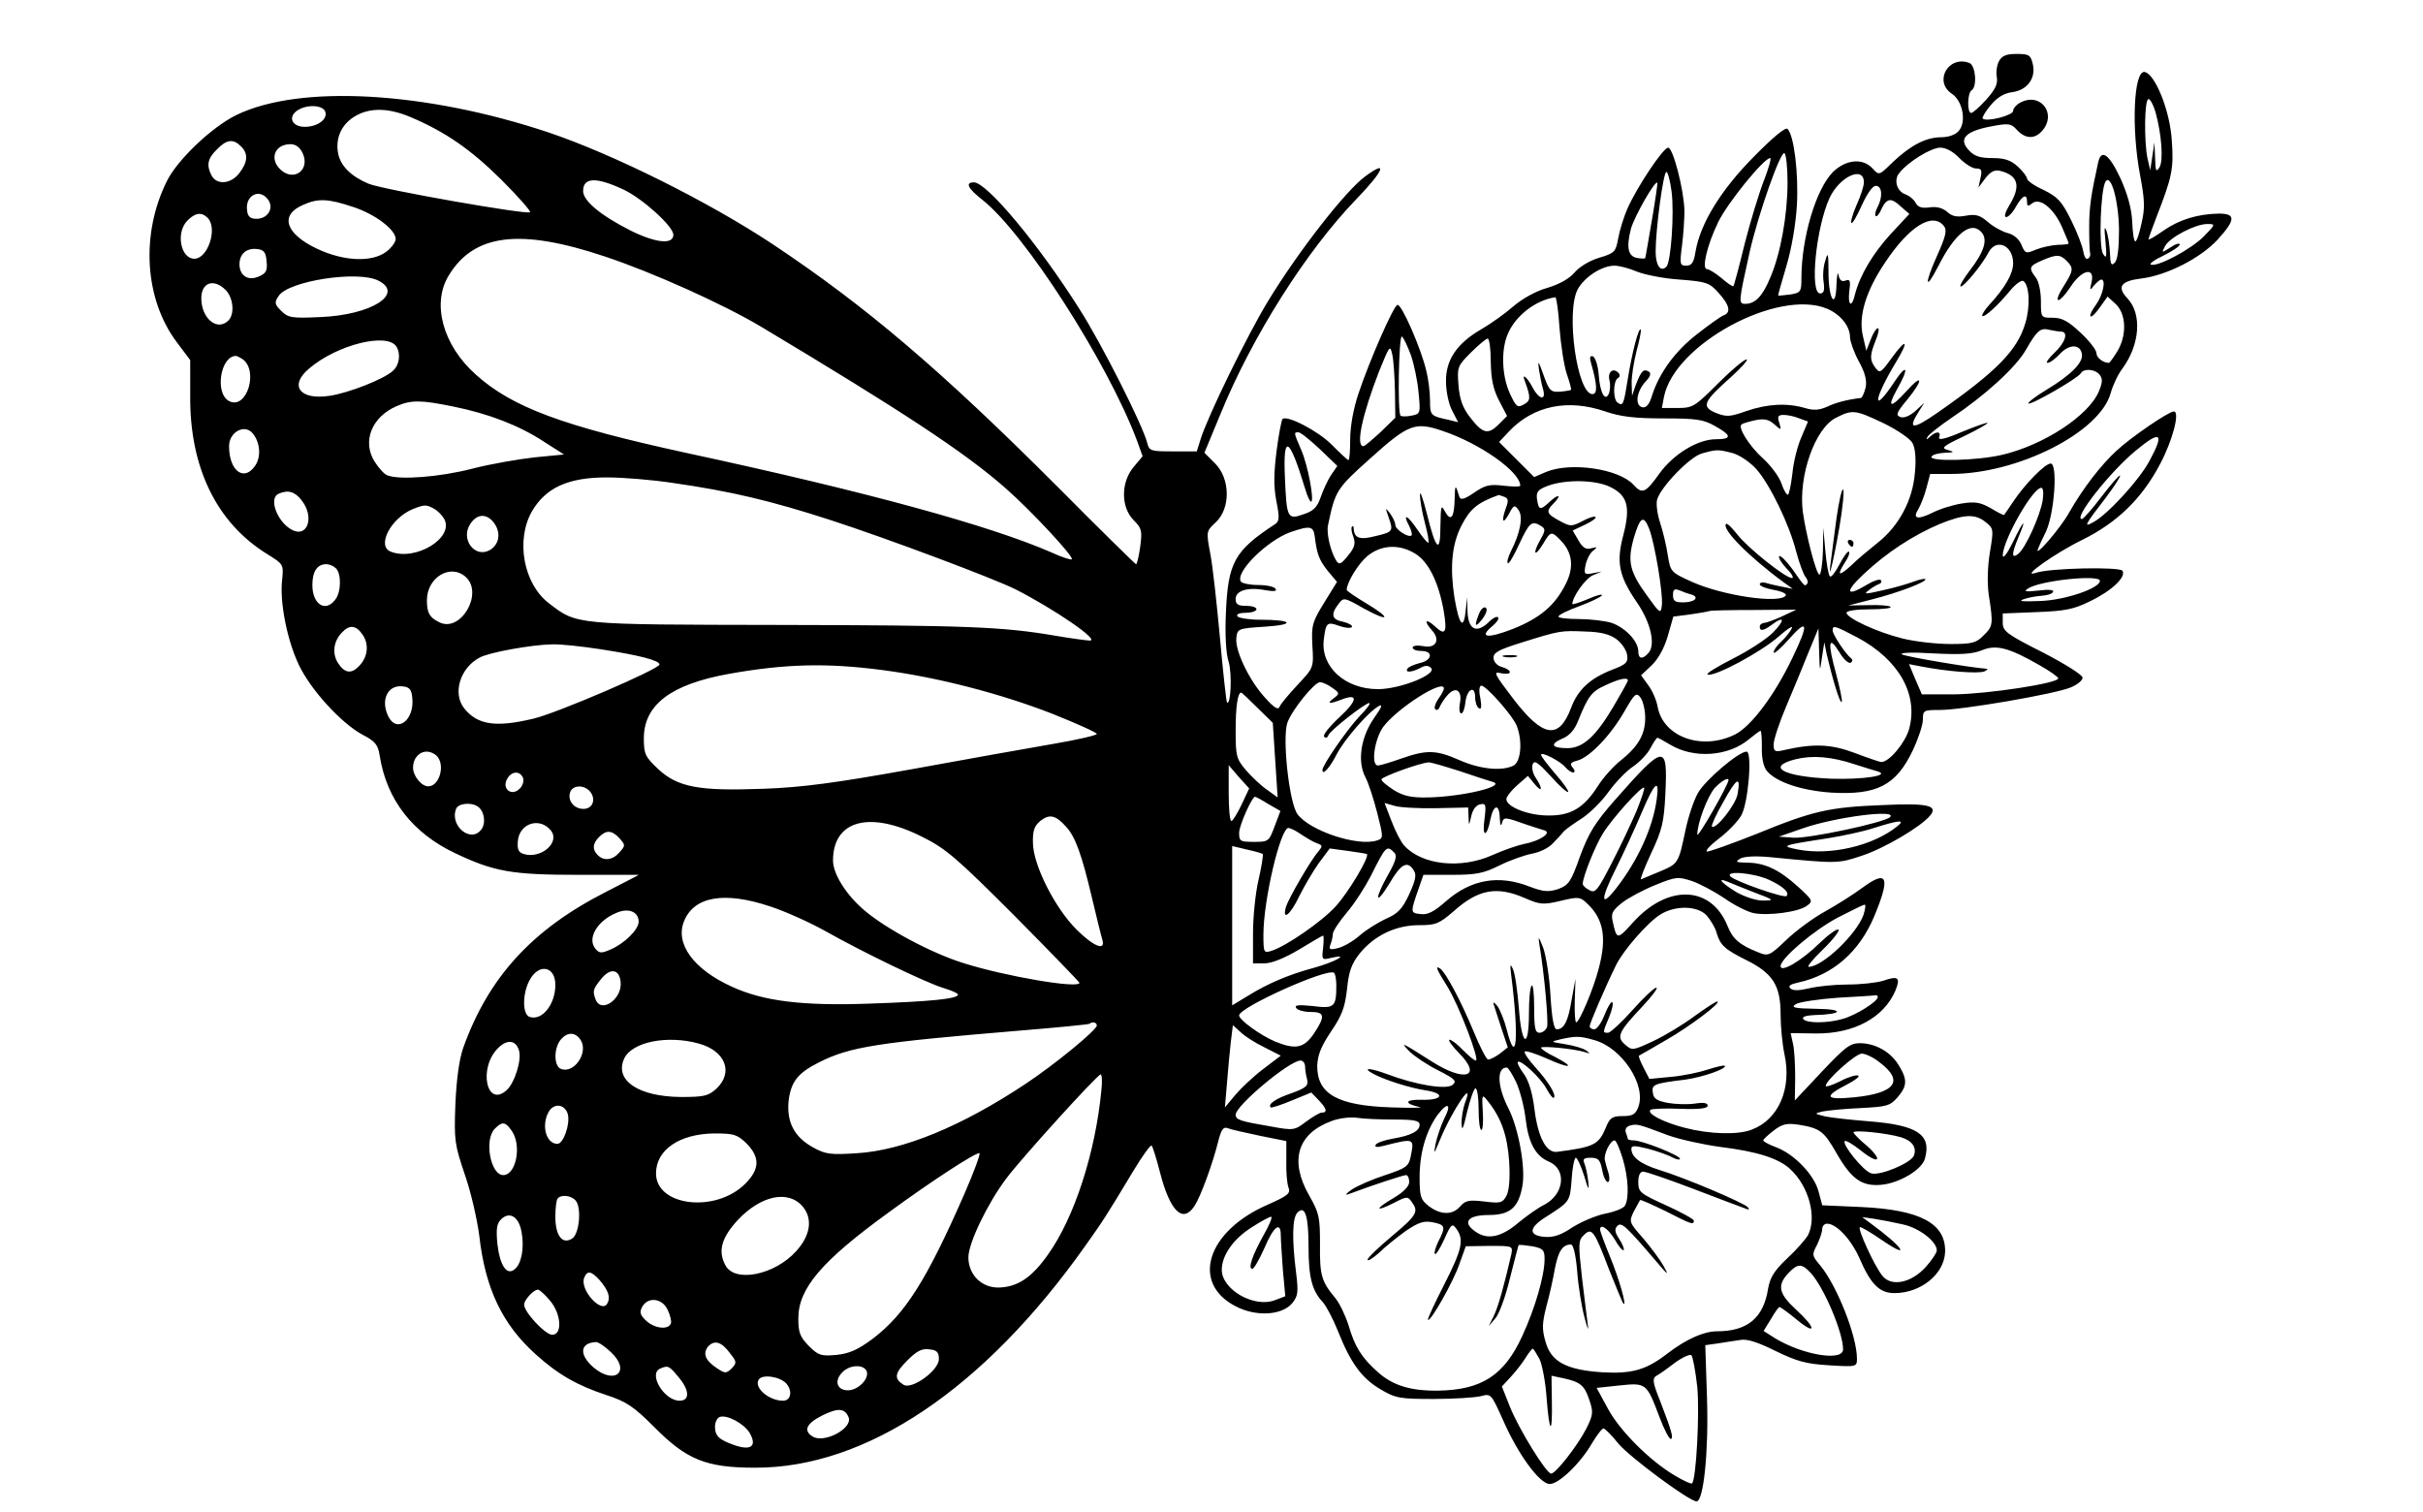 <?xml version="1.0" standalone="no"?>
<!DOCTYPE svg PUBLIC "-//W3C//DTD SVG 20010904//EN"
 "http://www.w3.org/TR/2001/REC-SVG-20010904/DTD/svg10.dtd">
<svg version="1.0" xmlns="http://www.w3.org/2000/svg"
 width="181.501pt" height="113.24pt" viewBox="0 0 181.501 113.24"
 preserveAspectRatio="xMidYMid meet">
<g transform="translate(0,113.24) scale(0.026,-0.026)"
fill="#000000" stroke="none">
<path d="M5759 4179 c-6 -12 -9 -33 -6 -46 3 -19 -4 -35 -30 -64 -20 -22 -39
-39 -44 -39 -12 0 -11 57 1 65 17 10 12 72 -6 79 -61 23 -104 -54 -50 -89 31
-21 42 -82 19 -107 -9 -11 -30 -18 -50 -18 -44 0 -88 -23 -139 -71 -40 -39
-40 -40 -59 -19 -28 31 -77 26 -114 -10 -49 -49 -91 -190 -91 -306 0 -39 -2
-42 -32 -47 -18 -2 -34 -4 -35 -3 -1 0 10 39 24 86 15 50 27 122 30 175 5 89
-8 200 -27 219 -6 6 -42 -24 -98 -81 -94 -95 -153 -191 -167 -272 -5 -32 -11
-41 -27 -41 -18 0 -19 4 -12 58 4 31 7 77 7 101 -2 62 -33 181 -47 181 -14 0
-89 -112 -117 -175 -11 -25 -23 -64 -27 -87 -7 -38 -10 -42 -54 -55 -27 -8
-56 -25 -71 -42 -15 -18 -43 -34 -79 -45 -33 -9 -72 -31 -99 -54 -24 -21 -65
-50 -91 -65 -71 -41 -103 -89 -102 -151 0 -28 8 -66 18 -84 l17 -33 -28 7
c-51 11 -53 12 -53 56 0 24 -5 63 -11 86 -14 61 -71 193 -83 189 -12 -4 -81
-162 -112 -255 -15 -44 -24 -96 -24 -132 0 -33 -2 -60 -5 -60 -3 0 -24 20 -48
44 -38 39 -130 87 -142 74 -3 -3 -11 -44 -17 -91 -8 -63 -9 -101 -1 -144 10
-49 9 -60 -4 -68 -116 -76 -135 -110 -141 -254 -3 -64 0 -119 8 -143 10 -34 6
-127 -5 -116 -2 2 -11 84 -20 183 -9 99 -21 209 -28 245 -12 64 -12 65 15 90
44 40 43 127 -2 171 l-30 30 46 111 c91 223 247 470 392 620 80 83 92 115 25
65 -56 -41 -192 -215 -279 -358 -59 -96 -176 -336 -195 -399 l-11 -35 -68 0
c-65 0 -69 1 -75 25 -12 49 -132 287 -195 385 -118 187 -267 365 -304 365 -26
0 -18 -17 24 -50 122 -96 361 -469 445 -692 l17 -47 -26 -31 c-37 -44 -37
-116 0 -153 24 -24 25 -31 19 -77 -4 -27 -9 -50 -12 -50 -2 0 -104 100 -226
223 -337 337 -552 520 -821 699 -184 122 -459 259 -646 322 -354 118 -716 139
-899 50 -70 -34 -170 -129 -200 -190 -76 -152 -65 -340 28 -464 l39 -52 0
-102 c-2 -207 76 -367 222 -457 47 -29 47 -30 43 -73 -8 -63 14 -175 48 -246
34 -72 122 -168 183 -201 37 -19 45 -29 50 -61 20 -127 95 -223 218 -281 112
-53 162 -62 356 -62 94 0 172 0 172 0 0 -1 -42 -22 -92 -48 -215 -109 -341
-247 -414 -452 -11 -32 -19 -90 -22 -161 -4 -104 -2 -116 27 -202 18 -51 36
-131 42 -178 17 -150 66 -254 162 -340 65 -59 122 -91 205 -118 57 -19 77 -32
137 -92 93 -94 149 -117 290 -117 320 -1 659 226 951 638 52 73 61 87 138 215
27 45 51 78 54 75 3 -3 14 -38 24 -77 29 -113 66 -149 100 -96 17 26 52 121
68 186 9 35 15 42 28 37 9 -4 51 -13 93 -22 l75 -15 0 -57 c-1 -31 2 -65 6
-76 7 -18 -1 -24 -59 -50 -176 -76 -223 -226 -93 -293 59 -31 134 -26 163 9
17 21 18 32 11 89 -12 95 -11 157 4 172 22 22 32 -9 32 -99 0 -87 10 -126 41
-159 10 -11 30 -49 44 -84 36 -91 68 -135 122 -167 44 -26 56 -28 153 -28 58
0 119 4 136 8 30 8 30 7 64 -68 43 -99 106 -185 135 -185 26 0 88 59 122 118
14 23 28 42 33 42 4 0 24 -20 43 -44 34 -40 204 -166 225 -166 20 0 35 143 30
297 l-5 153 36 5 c20 3 49 8 65 10 19 4 52 -7 102 -32 62 -30 88 -37 154 -41
79 -5 80 -4 80 19 0 66 -58 211 -106 269 -24 28 -24 31 -9 59 8 17 15 37 15
46 0 8 6 15 14 15 27 0 69 -45 93 -99 33 -76 58 -101 101 -101 76 0 144 55
146 119 2 82 -72 121 -241 129 l-113 5 -11 41 c-13 48 -71 108 -124 127 -19 7
-35 16 -35 19 0 3 14 16 31 29 25 19 38 21 72 16 61 -10 72 -19 107 -80 44
-77 74 -98 130 -93 53 5 118 44 126 76 19 69 -22 96 -162 107 -50 4 -106 10
-125 14 -32 8 -33 8 -9 14 14 3 63 8 109 10 77 4 86 6 108 31 28 33 29 51 3
93 -23 38 -67 63 -112 63 -28 0 -43 -12 -110 -83 l-77 -82 1 65 c0 36 -2 79
-6 97 l-7 32 73 -1 c110 -1 196 46 229 124 15 37 8 43 -35 28 -19 -6 -66 -11
-103 -11 -37 0 -87 -5 -111 -11 -30 -7 -47 -7 -54 0 -7 7 0 12 24 17 99 22
175 88 218 191 47 113 38 135 -34 82 -24 -18 -73 -49 -107 -68 -35 -19 -86
-57 -113 -83 -48 -46 -52 -47 -81 -35 -53 21 -73 38 -88 76 -47 116 -172 121
-272 10 -46 -51 -47 -51 -59 4 -5 22 0 31 28 53 18 14 61 37 96 51 59 24 65
24 105 11 23 -8 66 -31 94 -50 28 -20 65 -38 82 -42 42 -9 132 3 155 21 18 13
17 16 -26 55 -54 49 -96 69 -147 69 -32 1 -35 2 -19 12 12 6 43 8 85 4 195
-19 196 -19 265 4 64 21 170 83 197 116 24 29 -8 36 -136 30 -156 -6 -203 -17
-364 -83 -73 -29 -138 -52 -143 -51 -6 2 10 19 35 38 25 19 53 48 63 65 21 34
33 185 16 185 -23 0 -119 -82 -140 -119 -12 -21 -28 -69 -36 -107 -20 -96 -21
-97 -73 -119 -26 -11 -51 -21 -55 -23 -4 -2 9 32 29 75 32 68 37 90 41 171 7
146 -2 145 -144 -16 -60 -68 -77 -97 -102 -164 -26 -74 -33 -83 -63 -94 -28
-9 -42 -8 -82 7 -89 35 -169 21 -241 -42 -34 -30 -53 -40 -73 -37 -30 3 -30 4
-6 73 l14 40 82 0 c69 0 91 4 137 27 30 15 73 30 94 34 22 4 49 17 60 30 12
12 26 27 31 34 6 6 29 23 53 38 24 16 58 50 77 77 19 26 50 59 70 72 19 13 42
37 50 53 9 17 18 30 20 30 2 0 19 -9 37 -20 68 -41 167 -34 226 15 17 14 32
25 34 25 3 0 4 -22 4 -48 -1 -30 5 -56 14 -67 27 -33 100 -57 185 -63 133 -8
188 21 236 122 16 34 29 73 29 89 0 26 2 27 49 27 64 0 332 46 377 65 19 8 34
20 34 28 0 8 -51 40 -115 73 -103 52 -115 61 -115 85 l0 27 98 4 c81 3 107 8
153 31 63 30 105 70 94 88 -8 12 -210 8 -250 -6 -47 -16 56 57 134 95 101 50
172 119 224 218 37 69 58 152 40 152 -15 0 -123 -74 -164 -112 -47 -43 -98
-110 -137 -178 -25 -46 -104 -137 -90 -105 2 6 12 28 23 50 24 53 34 195 13
195 -16 0 -74 -59 -108 -110 -13 -19 -24 -36 -26 -38 -1 -2 -18 7 -38 19 -30
17 -45 20 -83 14 -26 -4 -65 -16 -86 -27 -43 -21 -58 -17 -40 11 6 10 17 37
23 60 l11 41 60 0 c193 0 429 120 460 233 6 22 21 54 34 71 50 68 57 157 14
202 -31 33 -19 50 40 57 73 9 170 58 220 112 52 57 53 75 4 75 -61 -1 -114
-17 -160 -49 -24 -17 -43 -28 -43 -25 0 3 11 33 24 67 44 113 49 137 43 218
-5 85 -48 191 -78 197 -32 6 -39 -164 -13 -299 13 -69 14 -94 4 -136 -6 -29
-14 -53 -18 -53 -4 0 -8 25 -9 57 -2 38 -13 78 -34 125 -33 70 -55 85 -64 46
-20 -91 -26 -128 -26 -186 0 -37 1 -71 3 -77 1 -5 -1 -12 -7 -15 -5 -3 -11 7
-13 21 -2 14 -17 54 -35 90 -27 55 -39 67 -79 87 -27 12 -48 27 -48 33 0 5
-12 21 -26 34 -21 19 -38 25 -74 25 -35 0 -52 5 -68 23 -30 32 -10 54 63 68
52 10 59 9 76 -10 24 -26 51 -27 72 -3 43 47 -1 110 -58 84 -14 -6 -25 -18
-25 -26 0 -13 -77 -33 -88 -22 -2 3 8 20 23 38 19 23 39 35 63 38 44 6 69 42
58 83 -6 24 -11 27 -46 27 -30 0 -42 -5 -51 -21z m451 -146 c18 -65 23 -139
12 -159 -10 -16 -12 -12 -13 26 l-2 45 -6 -40 -6 -40 -8 34 c-10 49 -9 171 3
171 5 0 14 -17 20 -37z m-5273 1 c8 -22 -22 -44 -59 -44 -36 0 -49 27 -23 46
26 19 74 18 82 -2z m246 -16 c101 -43 173 -93 261 -180 49 -49 86 -91 83 -94
-8 -8 -424 65 -465 82 -50 21 -81 51 -88 88 -8 44 10 83 48 106 43 26 97 25
161 -2z m-489 -84 c22 -21 20 -46 -5 -78 -24 -31 -64 -34 -79 -7 -16 30 -12
50 15 76 28 29 47 31 69 9z m178 -20 c22 -47 -24 -83 -63 -48 -34 31 -18 74
28 74 15 0 27 -9 35 -26z m4773 -14 c16 -16 37 -30 48 -30 16 0 18 -5 13 -27
l-6 -28 20 27 c15 19 26 25 43 21 52 -13 60 -44 26 -99 -12 -20 -16 -34 -9
-34 6 0 19 13 28 30 19 33 32 39 32 14 0 -13 3 -14 14 -5 22 19 62 -13 86 -66
11 -25 20 -47 20 -49 0 -2 -15 -4 -32 -4 -18 -1 -46 -7 -63 -14 -28 -12 -31
-11 -41 14 -7 17 -23 30 -40 34 -15 4 -41 18 -57 32 -23 20 -36 23 -63 18 -26
-5 -40 -2 -54 11 -13 11 -30 16 -50 13 -23 -3 -34 0 -41 13 -5 10 -18 20 -28
24 -26 8 -36 42 -19 62 26 33 92 73 118 73 16 0 37 -11 55 -30z m-495 -70 c0
-94 -20 -206 -50 -275 -22 -53 -43 -75 -72 -75 -20 0 -19 6 13 150 25 110 89
291 100 284 5 -3 9 -41 9 -84z m-67 8 c-14 -35 -39 -117 -56 -183 -16 -66 -31
-122 -33 -124 -2 -2 -17 8 -34 23 -17 14 -36 26 -42 26 -16 0 0 69 32 135 27
56 132 185 150 185 4 0 -4 -28 -17 -62z m-267 -35 c8 -64 -2 -203 -15 -216
-17 -17 -31 4 -31 44 0 63 22 229 31 229 4 0 11 -25 15 -57z m554 27 c0 -10
-9 -39 -21 -65 -11 -25 -18 -49 -15 -52 3 -3 16 20 30 51 15 33 31 56 40 56
19 0 21 -32 5 -62 -6 -11 -8 -22 -5 -25 3 -3 11 6 17 21 15 31 28 33 57 5 l23
-20 -54 -58 c-51 -56 -89 -119 -103 -175 -9 -39 -21 -31 -16 11 4 30 2 35 -11
30 -11 -4 -17 1 -20 16 -2 12 -5 0 -6 -28 -2 -74 -23 -42 -23 36 0 55 -2 60
-9 34 -6 -16 -8 -45 -5 -62 3 -24 1 -33 -10 -33 -31 0 -12 190 27 275 29 62
99 94 99 45z m-3573 -21 c56 -27 143 -106 143 -130 0 -29 -50 -24 -123 12 -87
44 -137 86 -137 114 0 40 38 41 117 4z m4308 -116 c0 -53 -4 -86 -12 -94 -10
-11 -13 -5 -14 26 -1 22 -5 51 -10 65 -6 17 -7 8 -3 -30 4 -45 3 -52 -7 -36
-13 20 -7 185 7 208 16 25 38 -56 39 -139z m-1346 27 c-10 -58 -18 -106 -19
-108 0 -2 -10 -2 -22 0 -28 4 -33 31 -19 85 11 37 69 139 76 132 1 -2 -6 -51
-16 -109z m-3985 58 c15 -25 -4 -53 -35 -53 -17 0 -25 6 -27 23 -7 46 38 67
62 30z m244 -19 c64 -21 122 -66 122 -92 0 -9 -12 -25 -26 -36 -41 -32 -123
-29 -201 8 -91 43 -108 97 -40 126 44 20 73 18 145 -6z m-420 -31 c30 -30 1
-118 -38 -118 -40 0 -54 76 -20 110 23 23 41 25 58 8z m5002 -23 c10 -12 7
-28 -19 -86 -37 -82 -35 -105 3 -31 49 97 96 133 126 97 17 -21 6 -56 -35
-109 -19 -25 -31 -46 -26 -46 10 0 62 63 80 98 22 42 71 21 71 -31 0 -30 -23
-70 -68 -119 -14 -15 -23 -30 -21 -33 6 -5 44 29 81 74 15 18 32 30 37 27 18
-11 21 -73 6 -122 -23 -78 -83 -139 -252 -257 -72 -50 -88 -50 -56 1 l17 27
-26 -24 c-16 -14 -33 -21 -43 -17 -14 5 -11 13 19 49 47 57 47 79 0 27 -47
-52 -59 -51 -29 3 35 61 31 79 -6 24 -66 -100 -63 -55 4 56 38 63 30 70 -13
11 -31 -43 -34 -45 -47 -28 -17 23 -16 36 1 79 8 19 11 35 6 35 -4 0 -14 -15
-20 -32 l-13 -33 -10 43 c-13 56 8 128 64 211 69 104 136 146 169 106z m750
-30 c-36 -37 -133 -89 -153 -82 -6 2 10 14 36 26 26 13 47 27 47 32 0 5 -12 2
-26 -8 -27 -17 -27 -17 -16 4 14 25 87 63 121 63 25 0 24 -1 -9 -35z m-4609
-58 c139 -46 343 -138 452 -203 409 -245 587 -362 704 -465 72 -63 198 -198
191 -205 -3 -2 -29 6 -59 20 -177 77 -525 173 -1049 286 -359 78 -505 132
-610 227 -94 84 -127 204 -77 285 73 120 205 136 448 55z m-973 -14 c3 -27 -1
-35 -22 -44 -31 -14 -56 2 -56 35 0 30 20 47 50 44 20 -2 26 -9 28 -35z m5186
1 c21 -21 20 -28 -9 -74 -33 -52 -13 -52 21 0 32 49 70 57 60 13 -6 -25 -5
-26 7 -10 8 9 17 17 21 17 14 0 5 -44 -15 -72 -12 -16 -19 -31 -16 -34 3 -3
15 9 27 26 l22 31 24 -22 c30 -29 32 -90 4 -136 -11 -18 -22 -33 -24 -33 -17
0 -36 15 -36 28 0 9 -21 36 -46 59 -35 33 -53 43 -80 43 -34 0 -34 0 -34 48 0
27 -6 57 -15 68 -21 28 -19 33 18 49 42 18 52 18 71 -1z m-1238 -31 c22 -9 77
-20 123 -23 78 -6 86 -9 112 -38 32 -35 37 -57 15 -65 -8 -3 -42 -27 -75 -53
-64 -49 -110 -112 -131 -177 -8 -27 -17 -37 -28 -35 -23 5 -17 46 9 74 14 15
17 24 9 29 -15 9 -22 1 -37 -38 l-11 -32 -1 35 c-1 20 6 62 14 94 9 33 14 60
12 62 -6 7 -25 -67 -37 -141 -12 -76 -14 -80 -29 -70 -14 8 -14 62 0 71 7 4 7
10 1 16 -15 15 -31 1 -25 -22 3 -11 2 -27 -1 -37 -11 -27 -26 -1 -30 52 -2 28
-10 51 -17 54 -8 2 -10 -3 -5 -20 18 -62 19 -89 4 -89 -44 0 -77 234 -43 301
19 36 70 69 106 69 15 0 44 -8 65 -17z m-3626 -26 c76 -38 -20 -99 -166 -105
-84 -4 -94 -2 -114 18 -19 19 -20 24 -7 43 28 43 228 74 287 44z m-440 -27
c22 -22 27 -69 8 -88 -32 -32 -78 6 -78 64 0 46 36 58 70 24z m3843 -109 c4
-50 13 -109 21 -133 8 -23 14 -44 12 -46 -2 -1 -16 -4 -32 -5 -26 -2 -31 3
-47 48 -15 42 -17 44 -13 15 3 -19 8 -45 12 -57 9 -34 -13 -28 -31 7 -15 29
-32 42 -22 18 18 -49 17 -57 -3 -68 -18 -10 -22 -7 -40 32 -23 50 -26 125 -6
171 22 53 81 98 137 106 3 1 9 -39 12 -88z m771 55 c38 -16 66 -50 66 -82 0
-11 11 -43 25 -69 19 -34 24 -56 20 -76 -4 -16 -10 -29 -13 -30 -41 -5 -72
-13 -97 -25 -23 -10 -39 -12 -65 -4 -52 15 -108 12 -169 -9 -48 -17 -57 -17
-88 -5 -42 18 -36 32 44 103 31 28 51 51 45 51 -7 0 -44 -31 -83 -70 -66 -66
-72 -70 -116 -70 l-45 0 6 32 c30 152 329 313 470 254z m674 -66 c22 0 13 -31
-19 -61 -17 -16 -26 -29 -20 -29 7 0 23 12 36 26 26 28 58 29 63 0 5 -24 -30
-60 -101 -103 -32 -19 -56 -38 -53 -40 6 -6 142 72 151 87 9 15 41 12 54 -4 9
-11 9 -22 -2 -48 -29 -70 -159 -155 -279 -183 -72 -17 -213 -20 -203 -5 3 6
21 10 38 11 28 1 29 2 9 8 -21 5 -15 11 47 40 39 19 69 36 67 38 -1 2 -35 -10
-74 -26 -49 -21 -69 -25 -65 -15 6 17 -8 18 -26 2 -11 -11 -13 -10 -7 0 4 6
35 31 69 54 96 64 185 145 214 196 32 56 42 64 68 57 11 -2 26 -5 33 -5z
m-1873 -68 c9 -26 19 -74 22 -108 6 -60 5 -61 -20 -66 -15 -3 -29 -3 -32 0 -9
9 -5 233 4 228 5 -4 16 -27 26 -54z m-2923 25 c13 -21 9 -53 -10 -70 -26 -24
-128 -64 -183 -72 -86 -13 -117 30 -58 79 81 69 225 104 251 63z m3153 -44 c1
-51 7 -79 24 -112 l23 -44 -25 -25 c-30 -30 -46 -26 -83 23 -20 26 -29 51 -32
91 -4 52 -3 55 36 94 22 22 44 40 48 40 5 0 9 -30 9 -67z m-276 -85 l1 -76
-42 -41 c-24 -22 -46 -41 -50 -41 -23 0 -3 91 45 215 30 74 32 78 38 50 4 -16
7 -65 8 -107z m-3322 94 c50 -32 14 -149 -37 -122 -42 22 -25 130 20 130 3 0
10 -4 17 -8z m610 -138 c103 -21 190 -55 260 -101 l58 -37 -83 -8 c-46 -5
-128 -19 -182 -33 -93 -24 -209 -33 -244 -19 -9 3 -25 21 -37 40 -36 58 -8
128 63 159 43 19 72 18 165 -1z m3318 -14 c44 -15 84 -20 168 -20 94 0 115 -3
148 -22 49 -27 49 -38 3 -38 -53 0 -123 -43 -164 -100 -39 -55 -49 -59 -74
-31 -42 46 -181 66 -251 37 l-35 -15 -51 51 -50 50 28 30 c71 75 170 95 278
58z m802 -34 c39 -19 77 -45 83 -57 8 -14 11 -46 7 -85 -6 -79 -46 -154 -107
-202 -25 -20 -60 -49 -77 -66 -36 -33 -42 -29 -17 10 9 13 14 27 11 30 -3 3
-15 -13 -27 -36 -12 -23 -24 -39 -28 -35 -4 4 -10 37 -13 73 l-6 67 -1 -67
c-1 -38 -6 -68 -10 -68 -9 0 -38 111 -48 181 -13 103 35 241 96 271 47 24 55
23 137 -16z m-243 14 l25 -9 -19 -45 c-11 -24 -23 -72 -26 -105 -4 -34 -10
-61 -13 -61 -4 0 -13 15 -19 34 -7 19 -30 50 -52 70 -41 37 -75 92 -62 99 4 3
22 8 40 12 25 5 38 2 54 -12 20 -18 21 -18 14 5 -6 18 -3 22 13 22 11 0 31 -4
45 -10z m-1028 -36 c108 -36 224 -118 224 -158 0 -3 -21 -3 -47 0 -41 5 -54 2
-86 -20 -26 -18 -39 -22 -42 -13 -12 38 -13 38 -14 -4 -1 -55 -11 -68 -28 -37
-11 21 -12 16 -13 -42 0 -82 -13 -70 -39 35 -11 44 -20 69 -20 55 0 -14 6 -50
14 -80 8 -30 13 -56 10 -58 -2 -2 -16 15 -31 37 -28 42 -45 50 -24 11 6 -12 9
-24 7 -27 -9 -8 -47 17 -47 30 0 7 -7 22 -15 33 -14 18 -14 17 -5 -9 15 -42
14 -44 -37 -56 -46 -12 -62 -6 -63 23 0 5 -2 7 -5 4 -3 -3 -1 -16 4 -29 7 -19
4 -31 -15 -54 -20 -25 -26 -28 -34 -15 -16 25 -29 78 -24 102 21 100 24 105
121 192 111 100 130 107 209 80z m-3428 -7 c21 -25 25 -66 8 -92 -32 -49 -76
-17 -76 55 0 41 45 65 68 37z m3074 -45 l51 -49 -18 -26 c-10 -15 -23 -44 -30
-64 -10 -29 -21 -40 -49 -49 -47 -17 -49 -11 -54 104 -6 130 12 121 58 -30 6
-21 14 -38 17 -38 11 0 -9 106 -28 149 -22 51 -22 51 -8 51 6 0 33 -22 61 -48z
m2391 -34 c-29 -55 -121 -155 -162 -177 -29 -16 -26 -10 37 72 24 32 42 60 40
62 -2 3 -26 -25 -53 -60 -27 -36 -53 -65 -57 -65 -26 0 80 135 155 197 72 60
84 52 40 -29z m-1201 22 c21 -6 50 -26 69 -47 39 -45 94 -158 114 -237 9 -33
21 -66 27 -73 6 -7 8 -16 4 -20 -7 -7 -5 -10 -43 44 -17 23 -33 39 -37 36 -3
-4 6 -19 21 -35 15 -15 22 -28 16 -28 -19 0 -129 88 -158 126 -15 19 -29 33
-32 30 -14 -14 66 -95 167 -169 l25 -18 -30 6 c-16 3 -38 8 -47 11 -10 3 -18
1 -18 -4 0 -5 18 -12 40 -16 23 -4 38 -11 35 -16 -16 -25 -181 -1 -270 39 -62
28 -62 29 -70 77 -4 27 -14 69 -22 93 -8 24 -12 54 -9 66 9 36 94 124 129 134
43 12 47 12 89 1z m-3053 -86 c168 -24 284 -52 451 -106 167 -54 470 -168 535
-200 112 -57 245 -148 215 -148 -8 0 -53 6 -100 14 -152 26 -257 30 -800 31
-586 1 -577 0 -658 62 -74 56 -97 183 -49 266 40 68 105 97 215 97 47 0 132
-7 191 -16z m2701 -12 c49 -24 58 -57 37 -138 -21 -79 -13 -118 39 -194 40
-58 54 -121 34 -145 -17 -20 -30 -19 -30 4 0 29 -37 68 -77 82 -20 6 -63 11
-95 11 -32 0 -58 3 -58 7 0 5 27 18 60 30 32 12 62 26 65 31 3 5 -14 1 -39
-10 -26 -11 -46 -17 -46 -15 0 21 38 74 59 83 l26 11 -26 -5 c-24 -5 -26 -3
-21 23 3 15 12 34 21 41 14 12 14 12 -4 8 -15 -5 -25 1 -37 22 l-17 29 36 17
c19 9 33 19 30 22 -3 3 -20 -2 -38 -12 -31 -16 -35 -16 -66 1 -37 20 -40 27
-18 49 25 25 17 31 -10 6 -28 -26 -32 -25 -37 9 -2 20 3 26 32 37 52 19 139
17 180 -4z m1245 -39 c-8 -45 -49 -136 -70 -153 -20 -16 -20 -1 0 47 25 59 16
52 -15 -12 -16 -33 -29 -51 -30 -40 0 43 86 195 111 195 6 0 7 -15 4 -37z
m-5016 1 c38 -48 17 -109 -28 -85 -43 23 -68 92 -38 104 27 12 47 6 66 -19z
m3465 10 c11 -4 13 -11 5 -31 -14 -39 -10 -51 8 -19 14 27 17 28 28 12 14 -19
5 -66 -22 -119 -8 -16 -12 -31 -9 -34 3 -4 18 22 33 55 29 62 36 69 63 52 13
-8 13 -13 -3 -41 -23 -41 -15 -50 9 -10 22 37 24 37 52 8 33 -35 37 -77 13
-124 -31 -62 -74 -98 -151 -129 -74 -29 -101 -26 -61 7 13 11 21 22 17 26 -3
4 -17 -3 -29 -16 -34 -31 -57 -19 -59 33 l-1 41 -4 -37 c-6 -60 -19 -45 -33
38 -13 86 -7 151 20 204 25 49 46 67 107 89 1 1 8 -2 17 -5z m-3084 -34 c11
-6 24 -19 30 -30 29 -54 -82 -122 -154 -94 -42 16 0 97 64 123 33 13 38 13 60
1z m176 -45 c18 -28 11 -60 -16 -75 -43 -23 -84 33 -55 76 20 31 50 31 71 -1z
m4295 6 c23 -18 23 -21 12 -87 -7 -43 -8 -90 -3 -124 13 -83 12 -89 -15 -115
-21 -22 -33 -25 -96 -25 -40 0 -102 7 -138 16 -73 18 -161 59 -161 74 0 6 30
10 67 10 36 0 63 3 60 7 -4 4 -33 6 -65 5 l-57 -1 70 18 c75 19 158 51 152 58
-2 2 -17 -1 -33 -7 -16 -6 -56 -18 -89 -25 -52 -12 -57 -12 -41 0 10 8 24 16
30 18 6 2 8 7 5 11 -4 4 -22 -2 -40 -13 -61 -37 -65 -21 -9 31 66 62 143 112
219 144 69 28 102 30 132 5z m-970 -18 c16 -40 41 -189 37 -221 -3 -26 -5 -25
-41 25 -52 71 -59 100 -40 168 18 61 28 68 44 28z m-963 -24 c6 -50 13 -68 38
-99 l26 -31 -37 -60 c-34 -55 -37 -65 -34 -123 4 -64 4 -64 -42 -113 -25 -27
-49 -55 -52 -63 -4 -11 -15 -5 -42 25 -46 50 -87 136 -83 172 3 27 4 28 83 33
90 6 79 20 -15 20 -32 0 -62 5 -65 10 -4 6 7 10 24 10 17 0 31 5 31 10 0 6
-13 10 -30 10 -23 0 -30 4 -30 20 0 24 36 35 86 25 24 -4 34 -3 29 4 -3 6 -26
11 -50 11 -24 0 -47 5 -50 10 -17 27 76 118 142 142 58 20 67 18 71 -13z m290
-49 c37 -23 66 -80 81 -162 11 -65 6 -76 -25 -47 -27 25 -33 15 -8 -12 25 -28
10 -53 -26 -45 -17 3 -30 1 -30 -4 0 -6 11 -10 25 -10 35 0 32 -27 -5 -35 -16
-4 -32 -11 -35 -16 -8 -12 12 -11 37 2 14 8 23 8 31 0 18 -18 -89 -61 -153
-61 -95 0 -166 65 -156 143 6 49 9 52 45 39 17 -6 33 -7 36 -3 2 5 -9 11 -25
15 -33 6 -37 21 -14 51 15 20 16 20 74 -13 75 -41 79 -28 5 16 -30 18 -55 35
-55 38 0 21 33 75 59 97 40 33 92 36 139 7z m-3110 -42 c16 -16 15 -69 -2 -90
-28 -38 -66 -14 -66 42 0 39 14 60 40 60 9 0 21 -5 28 -12z m374 -25 c52 -47
-15 -162 -77 -130 -28 14 -35 27 -35 63 0 66 68 107 112 67z m4708 -11 c0 -21
-98 -55 -170 -58 -52 -2 -67 -1 -50 5 14 5 37 9 52 10 15 1 30 5 33 11 4 6
-12 8 -42 4 -38 -4 -44 -3 -30 6 35 23 207 41 207 22z m-1178 -39 c26 -8 11
-23 -23 -23 -23 0 -29 4 -29 21 0 16 4 19 18 14 9 -4 25 -10 34 -12z m263 -63
c-22 -10 -46 -19 -52 -19 -7 -1 -13 -5 -13 -11 0 -14 11 -12 34 5 37 28 40 15
5 -21 -18 -19 -72 -54 -118 -77 -45 -23 -78 -43 -71 -45 20 -7 154 65 205 110
26 23 43 33 37 23 -5 -11 -20 -29 -31 -39 -12 -11 -21 -24 -21 -30 1 -6 21 12
45 39 54 61 57 44 9 -55 -51 -107 -118 -196 -164 -220 -95 -48 -207 -9 -224
78 -3 19 -15 47 -27 63 l-21 29 30 28 c19 18 37 50 47 85 l16 56 47 6 c26 4
52 8 57 10 6 2 64 3 130 3 l120 1 -40 -19z m-4089 -55 c18 -28 13 -64 -12 -89
-22 -23 -41 -20 -60 9 -18 28 -13 64 12 89 22 23 41 20 60 -9z m4305 -6 c120
-64 177 -165 149 -265 -12 -40 -57 -94 -80 -94 -4 0 -39 12 -76 26 -69 26
-119 28 -206 8 -25 -6 -28 -3 -28 17 0 13 16 62 36 109 20 47 49 117 64 155
l29 70 2 -65 c2 -62 2 -63 8 -20 l7 45 7 -35 c17 -72 38 -142 43 -137 3 2 -5
39 -16 81 -25 91 -22 113 9 63 12 -21 27 -34 33 -31 6 4 6 9 1 13 -14 10 -53
68 -53 80 0 16 6 14 71 -20z m-694 -5 c16 -12 29 -32 31 -46 3 -21 -3 -27 -43
-42 -64 -25 -99 -57 -119 -111 -35 -92 -81 -84 -166 27 -55 72 -59 80 -36 74
14 -3 26 -2 26 3 0 5 -10 11 -23 15 -13 3 -23 14 -24 25 -1 16 13 24 80 45
112 35 114 35 184 32 45 -1 71 -8 90 -22z m-2927 -29 c110 -17 170 -32 170
-44 0 -13 -295 -140 -363 -156 -109 -26 -161 -18 -199 29 -35 43 -13 117 44
147 27 15 150 37 208 38 25 1 88 -6 140 -14z m4146 -46 c30 -17 54 -34 54 -38
0 -14 -203 -45 -299 -46 l-94 0 -19 44 -18 43 37 -7 c72 -14 161 -21 180 -14
10 5 12 8 4 8 -43 3 -228 34 -241 41 -9 5 28 7 90 3 80 -4 113 -2 140 9 41 17
77 8 166 -43z m-3334 -14 c161 -21 341 -68 490 -126 70 -28 128 -54 128 -58 0
-4 -57 -17 -127 -29 -71 -12 -254 -45 -408 -73 -217 -39 -313 -52 -425 -56
-186 -7 -247 4 -304 57 -37 35 -41 43 -41 88 0 97 78 156 245 186 162 29 282
32 442 11z m2148 -30 c0 -3 -19 -37 -42 -76 -51 -86 -88 -119 -132 -119 -45 0
-52 11 -16 27 21 8 36 25 46 50 29 72 39 86 79 104 40 19 65 24 65 14z m-852
-21 c22 -15 22 -17 5 -30 -22 -16 -14 -18 22 -4 49 19 47 -2 -6 -51 -29 -27
-49 -52 -44 -56 4 -5 10 -3 12 4 5 14 106 93 118 93 5 0 -7 -17 -27 -37 -37
-39 -108 -142 -108 -156 0 -17 21 6 41 45 22 43 92 123 121 139 13 7 9 -3 -13
-34 -39 -56 -49 -126 -25 -171 9 -17 24 -64 34 -103 18 -71 18 -73 -1 -79 -56
-18 -194 28 -229 76 -24 33 -44 219 -29 263 13 37 78 117 94 117 7 0 23 -7 35
-16z m-2650 -31 c6 -61 -43 -100 -68 -54 -25 48 -4 94 40 89 20 -2 26 -9 28
-35z m2972 29 c0 -4 -7 -18 -16 -30 -9 -13 -13 -26 -9 -30 4 -4 10 -1 12 5 3
7 12 23 22 34 24 29 45 16 37 -22 -3 -16 -1 -29 4 -29 5 0 10 14 12 32 4 38
28 51 28 14 0 -13 5 -28 11 -31 7 -5 8 5 4 29 -5 22 -3 36 3 36 14 0 91 -87
102 -116 17 -44 12 -102 -9 -114 -33 -17 -96 -11 -155 15 -68 30 -95 31 -169
5 -31 -11 -61 -20 -67 -20 -21 0 -10 76 15 111 40 54 175 140 175 111z m-537
-56 l44 -43 7 -108 7 -107 -29 21 c-17 11 -44 37 -61 56 -29 34 -31 41 -31
115 0 71 6 110 16 110 2 0 23 -20 47 -44z m1117 -29 c0 -47 -20 -82 -70 -122
-21 -16 -50 -49 -65 -72 -41 -65 -79 -88 -145 -87 -57 0 -120 25 -120 47 0 7
14 25 31 40 l31 27 19 -23 c22 -27 25 -15 4 17 -9 13 -13 31 -9 40 5 12 15 5
51 -34 25 -28 48 -49 51 -46 2 3 -14 26 -37 52 -22 26 -41 50 -41 55 0 10 55
-18 70 -36 7 -8 17 -15 22 -15 6 0 6 6 -1 14 -9 11 -6 15 13 20 35 9 95 71
135 140 31 54 35 58 48 41 7 -11 13 -36 13 -58z m-3482 -109 c26 -26 8 -88
-24 -88 -20 0 -44 30 -44 54 0 26 17 46 40 46 9 0 21 -5 28 -12z m4087 -25
c28 -9 57 -18 65 -20 38 -12 -43 -24 -135 -21 -137 6 -189 34 -102 56 49 12
103 8 172 -15z m-1140 -19 c44 -15 87 -29 95 -31 43 -12 -86 -43 -186 -45 -48
-1 -70 4 -98 21 -20 13 -36 26 -36 31 0 7 106 46 135 49 6 1 46 -11 90 -25z
m-628 -97 c-12 -25 -25 -46 -29 -47 -5 0 -8 36 -8 80 l0 81 29 -34 30 -33 -22
-47z m-2070 77 c3 -8 -1 -23 -10 -31 -23 -23 -52 0 -36 28 12 23 37 25 46 3z
m3473 -6 c0 -13 -89 -169 -90 -157 0 33 30 112 51 135 19 20 39 31 39 22z m26
-41 c-6 -31 -63 -103 -74 -93 -2 3 12 35 33 71 39 71 51 77 41 22z m-233 -15
c-11 -81 -54 -175 -116 -255 -46 -59 -47 -35 -2 55 23 46 57 120 76 165 36 85
51 98 42 35z m-3073 23 c18 -22 8 -50 -19 -50 -28 0 -47 25 -38 49 8 20 40 21
57 1z m3015 -56 c-15 -35 -47 -103 -72 -151 -40 -78 -47 -87 -64 -77 -10 5
-19 13 -19 18 0 20 36 110 58 145 27 44 113 139 119 132 2 -2 -8 -32 -22 -67z
m-1061 20 l35 -20 -17 -45 c-16 -43 -18 -44 -59 -44 -40 0 -43 2 -43 26 0 21
37 104 46 104 2 0 19 -9 38 -21z m-2278 -7 c19 -12 25 -47 11 -66 -30 -41 -92
10 -73 59 6 16 43 20 62 7z m2762 -5 l92 2 1 -27 c1 -27 1 -27 8 3 4 18 14 31
25 33 17 4 18 -1 13 -42 -8 -54 7 -54 17 -1 9 44 26 46 27 3 1 -19 3 -25 6
-15 5 20 8 19 73 -4 19 -6 42 -14 50 -16 22 -7 -15 -31 -59 -39 -19 -4 -60
-18 -91 -32 -91 -41 -204 -29 -255 28 -9 10 -25 41 -36 70 l-20 52 28 -8 c15
-5 70 -8 121 -7z m-1066 -54 c26 -28 45 -81 73 -200 14 -59 28 -116 31 -125
10 -34 -26 -19 -75 30 -62 62 -124 185 -125 248 -1 37 4 50 22 65 26 20 44 16
74 -18z m2373 28 c-18 -16 -235 -62 -278 -59 l-42 3 69 24 c95 33 276 56 251
32z m-3858 -38 c28 -35 -29 -83 -78 -68 -16 5 -19 14 -17 38 5 51 63 69 95 30z
m1071 -19 c68 -34 99 -61 265 -227 103 -104 187 -191 187 -193 0 -18 -216 19
-335 57 -93 29 -223 99 -285 152 -52 44 -90 105 -90 143 0 117 106 145 258 68z
m2807 30 c-70 -56 -193 -84 -285 -66 -52 10 -47 12 84 32 44 7 105 20 135 30
73 23 93 25 66 4z m-1717 -22 c15 -10 35 -22 46 -26 17 -6 17 -8 4 -24 -22
-25 -85 -134 -93 -159 -12 -43 13 -23 38 30 14 28 39 71 56 95 l32 43 52 -7
c29 -4 53 -8 55 -9 9 -7 -54 -112 -90 -151 -40 -44 -143 -115 -185 -128 -22
-7 -23 -5 -23 47 0 99 49 307 72 307 5 0 22 -8 36 -18z m-1963 -12 c17 -19 17
-21 0 -40 -20 -23 -45 -26 -63 -8 -16 16 -15 33 4 52 21 21 37 20 59 -4z
m1853 -45 c2 -2 -3 -35 -12 -74 -9 -38 -16 -108 -16 -155 l0 -86 33 0 c21 0
58 15 100 40 36 22 67 40 69 40 2 0 2 -16 0 -35 -4 -35 -4 -36 24 -29 56 13
10 -12 -51 -29 -71 -19 -133 -45 -192 -82 l-43 -26 0 229 0 230 42 -10 c23 -5
44 -11 46 -13z m379 4 c9 -9 4 -25 -18 -64 -40 -71 -37 -92 4 -25 33 57 52 67
70 38 9 -13 5 -29 -13 -69 -20 -43 -33 -56 -68 -71 -23 -11 -57 -32 -75 -48
-18 -16 -46 -32 -62 -36 -24 -6 -27 -4 -22 10 4 10 7 24 7 31 0 7 18 35 40 61
23 27 53 74 69 105 44 88 46 90 68 68z m1079 -78 c41 -19 61 -37 51 -47 -7 -7
-147 42 -161 56 -18 18 65 11 110 -9z m-41 -37 c56 -21 58 -23 26 -23 -19 -1
-53 10 -78 24 -43 26 -59 44 -25 30 9 -4 44 -18 77 -31z m-664 -15 c46 -20 54
-21 105 -9 50 12 56 12 75 -6 49 -45 59 -99 35 -189 -15 -59 -56 -155 -65
-155 -3 0 -5 28 -4 62 l2 63 -11 -60 c-10 -62 -22 -85 -43 -85 -8 0 -14 30
-18 98 -3 53 -13 115 -21 137 -13 33 -15 35 -11 10 14 -83 27 -225 22 -239 -4
-9 -13 -16 -22 -16 -12 0 -15 14 -15 72 0 39 -3 68 -7 64 -5 -5 -8 -40 -8 -79
0 -106 -21 -97 -29 13 -4 50 -11 100 -17 113 -8 18 -9 14 -5 -18 23 -182 15
-266 -13 -156 -7 27 -19 57 -27 68 -10 12 -14 13 -10 3 2 -8 13 -39 22 -68
l18 -54 -24 -19 c-14 -10 -29 -17 -33 -16 -5 1 -24 38 -42 82 -36 87 -81 171
-96 180 -15 10 -11 -1 21 -52 33 -53 94 -213 82 -213 -5 0 -21 14 -37 30 -16
17 -33 30 -39 30 -5 0 7 -18 28 -39 68 -69 15 -84 -80 -23 -85 54 -92 58 -64
29 14 -14 51 -39 83 -55 49 -25 55 -31 42 -42 -18 -15 -107 0 -189 31 -51 19
-74 19 -38 0 32 -17 104 -40 150 -47 58 -9 48 -29 -13 -27 -48 1 -51 -11 -5
-21 14 -2 -22 -3 -80 -1 -156 5 -215 38 -215 119 1 31 10 55 40 100 32 47 40
70 46 123 5 50 13 72 36 101 42 52 104 82 171 82 49 0 58 4 100 40 70 63 124
73 203 39z m-2172 -25 c43 -14 114 -46 157 -70 110 -62 292 -150 342 -165 23
-7 42 -15 42 -19 0 -12 -77 -20 -255 -26 -193 -7 -306 7 -397 49 -110 50 -164
124 -137 189 29 71 116 86 248 42z m3150 -24 c-20 -56 -118 -150 -158 -150 -6
0 12 22 41 50 28 27 48 53 45 57 -4 4 -29 -14 -55 -39 -52 -51 -112 -86 -112
-66 0 22 95 103 165 140 39 20 73 37 77 37 4 1 2 -12 -3 -29z m-3529 -20 c0
-23 -42 -64 -83 -81 -26 -11 -31 -10 -43 5 -22 30 8 79 61 101 35 16 65 4 65
-25z m3077 18 c11 -13 24 -34 28 -48 11 -38 23 -49 87 -81 76 -38 98 -73 98
-156 0 -34 5 -86 11 -114 22 -100 -17 -189 -94 -218 -40 -16 -123 -13 -192 5
-63 16 -111 41 -100 52 3 3 42 5 85 3 56 -2 80 1 80 9 0 8 -12 10 -37 6 -21
-3 -56 -2 -78 2 -31 6 -41 12 -43 29 -4 24 2 27 93 38 51 7 122 32 114 40 -3
2 -24 -3 -49 -11 -24 -8 -71 -18 -106 -21 l-62 -6 -17 33 c-9 17 -15 33 -13
34 2 1 37 21 78 45 67 38 164 111 147 111 -4 0 -33 -19 -65 -42 -32 -24 -85
-56 -119 -72 -58 -27 -61 -28 -81 -10 -26 22 -19 37 51 111 27 29 45 53 39 53
-6 0 -37 -29 -69 -65 -32 -36 -64 -65 -70 -65 -16 0 -16 0 3 45 8 20 13 40 9
43 -3 3 -13 -13 -22 -36 -9 -23 -22 -42 -30 -42 -7 0 -13 4 -13 9 0 8 44 111
76 176 21 43 92 124 128 146 44 27 107 25 133 -3z m-3317 -200 c0 -57 -39
-105 -75 -92 -20 8 -20 66 0 104 26 51 75 43 75 -12z m188 9 c6 -49 -56 -93
-72 -51 -9 24 -8 29 15 58 27 34 53 30 57 -7z m2062 -12 c0 -61 -6 -66 -68
-58 -40 4 -53 3 -48 -5 4 -7 23 -12 42 -12 41 0 43 -12 9 -63 -29 -42 -53 -46
-112 -22 -42 18 -103 62 -103 75 0 23 251 136 273 123 4 -2 7 -19 7 -38z
m1560 -32 c0 -13 -64 -53 -101 -63 -44 -13 -106 -13 -114 0 -4 6 9 10 32 11
82 2 89 17 8 18 -67 1 -77 4 -60 14 11 6 65 14 120 18 55 3 103 6 108 7 4 1 7
-1 7 -5z m-2250 -82 c0 -13 -122 -113 -205 -168 -185 -123 -354 -192 -486
-200 -77 -5 -91 -3 -127 17 -54 30 -76 73 -70 134 7 55 26 80 88 111 89 45
169 57 575 91 110 9 202 18 204 20 8 7 21 4 21 -5z m483 -63 l47 -24 -50 -38
c-28 -21 -64 -55 -81 -75 l-30 -36 6 70 c3 39 8 92 11 118 l6 49 22 -20 c11
-11 42 -31 69 -44z m-1970 21 c23 -36 -19 -98 -57 -83 -21 8 -21 62 1 86 19
21 41 20 56 -3z m2920 0 c80 -22 151 -130 127 -193 -8 -21 -16 -26 -45 -26
-30 0 -37 -5 -48 -32 -21 -51 -34 -57 -141 -71 -31 -4 -55 42 -65 122 -6 49
-17 84 -31 103 -12 16 -20 32 -17 34 8 8 67 -47 83 -78 9 -16 18 -28 21 -25 7
8 -15 45 -54 88 -20 22 -33 42 -30 45 3 3 31 -6 63 -20 66 -30 86 -28 25 4
-23 11 -41 23 -41 27 0 6 97 -3 127 -13 15 -5 15 -4 3 5 -8 6 -35 14 -60 18
-43 7 -44 7 -15 14 45 10 56 10 98 -2z m-3098 -29 c9 -27 -12 -94 -35 -115
-58 -53 -83 63 -25 121 26 26 51 23 60 -6z m518 19 c77 -21 101 -83 51 -130
-23 -21 -35 -24 -102 -24 -123 1 -192 48 -164 110 22 49 125 69 215 44z m3402
-54 c72 -54 46 -89 -74 -101 -84 -8 -88 2 -18 38 23 12 37 23 30 25 -6 2 -30
-5 -52 -17 -23 -11 -41 -17 -41 -13 0 16 86 93 104 93 10 0 34 -11 51 -25z
m-1655 -12 c0 -10 3 -27 6 -38 4 -17 -3 -24 -45 -39 -47 -16 -69 -32 -60 -41
2 -2 30 7 61 20 l56 23 21 -22 c24 -25 26 -36 9 -36 -6 0 -26 -12 -45 -26 -33
-25 -36 -26 -101 -14 -88 15 -102 19 -102 34 0 26 155 156 187 156 7 0 13 -8
13 -17z m608 -45 c11 -24 23 -70 27 -103 8 -72 29 -110 67 -126 53 -22 45 -95
-14 -125 -18 -9 -50 -32 -72 -50 -49 -42 -88 -51 -122 -29 -43 28 -27 50 35
50 61 0 86 21 97 83 10 52 -11 167 -40 224 -32 62 -35 118 -5 118 4 0 16 -19
27 -42z m-1195 -25 c-17 -177 -77 -364 -153 -471 -47 -67 -87 -94 -142 -96
-50 -1 -88 37 -88 87 0 41 55 155 109 227 45 60 262 299 272 300 4 0 5 -21 2
-47z m1087 -53 c0 -33 3 -60 8 -60 4 0 6 24 4 52 -3 50 -2 52 13 33 40 -49 58
-101 63 -176 3 -49 0 -84 -8 -99 -11 -20 -17 -22 -64 -16 -44 5 -54 3 -69 -14
-22 -26 -57 -25 -91 1 -23 18 -26 27 -26 83 0 69 18 131 50 177 30 41 44 36
21 -8 -10 -21 -21 -54 -25 -73 -6 -32 -5 -31 12 10 36 88 103 186 72 106 -5
-15 -10 -42 -9 -59 1 -23 5 -12 16 36 9 37 20 67 24 67 5 0 9 -27 9 -60z
m-2624 -15 c7 -29 -13 -85 -30 -85 -32 0 -47 51 -26 91 15 28 48 24 56 -6z
m2382 -15 c56 0 72 -3 72 -15 0 -18 -24 -31 -77 -40 -24 -4 -46 -12 -49 -17
-5 -7 2 -9 21 -4 91 23 90 23 79 -32 -6 -27 -13 -32 -73 -52 -37 -12 -81 -31
-97 -42 -16 -11 -20 -17 -9 -13 72 27 158 55 166 55 5 0 9 -9 9 -20 0 -12 -16
-29 -45 -46 -55 -32 -54 -42 1 -14 37 19 40 19 51 3 21 -28 16 -38 -57 -99
-38 -32 -70 -62 -70 -68 0 -5 15 4 33 20 17 17 52 45 77 63 37 25 52 30 78 25
36 -7 38 -13 16 -55 -8 -17 -13 -33 -10 -36 3 -4 15 16 27 42 20 45 23 47 35
30 23 -31 16 -60 -36 -162 -27 -53 -48 -98 -46 -100 7 -7 74 111 91 162 l18
50 68 1 c68 0 68 0 63 -25 -20 -87 -37 -149 -50 -176 l-15 -30 19 22 c11 12
30 64 42 115 13 51 24 94 25 96 2 2 19 0 39 -3 32 -6 36 -11 36 -37 0 -47 -27
-141 -64 -221 -52 -114 -117 -156 -243 -158 -79 -1 -131 15 -174 54 -47 42
-66 73 -84 135 -9 28 -26 64 -39 79 -39 47 -44 65 -43 153 0 78 -2 90 -31 141
-58 101 -34 179 65 215 21 8 54 12 73 9 19 -3 68 -5 108 -5z m-2544 -32 c30
-42 13 -128 -24 -128 -37 0 -56 103 -24 134 21 21 30 20 48 -6z m3331 -13 c33
-12 101 -27 152 -34 106 -13 168 -33 201 -64 54 -50 77 -139 51 -190 -7 -12
-33 -42 -60 -67 -37 -35 -49 -54 -55 -87 -13 -84 -59 -123 -147 -123 -38 0
-88 -22 -143 -64 -62 -48 -103 -59 -189 -54 -102 7 -146 30 -162 87 -11 37
-10 54 2 102 9 32 20 82 25 111 10 50 22 68 46 68 7 0 14 -31 18 -77 3 -43 13
-103 21 -133 8 -30 12 -41 10 -25 -2 17 -10 78 -17 138 -11 98 -11 109 5 124
23 23 30 14 72 -97 21 -52 39 -97 42 -100 11 -11 -11 68 -38 134 -16 39 -29
74 -29 79 0 19 23 3 42 -28 11 -20 23 -34 26 -31 2 3 -3 17 -13 32 -13 20 -14
29 -5 38 12 11 24 0 113 -104 33 -39 36 -41 20 -12 -10 18 -37 54 -59 80 -41
46 -41 48 -27 77 9 17 17 31 18 33 2 2 35 -13 74 -32 76 -39 81 -40 81 -27 0
4 -36 24 -80 44 -75 34 -80 38 -80 67 0 19 5 30 14 30 8 0 72 -22 143 -49 70
-27 137 -52 148 -56 14 -6 17 -5 10 3 -13 13 -182 85 -255 107 -54 17 -80 37
-80 61 0 10 11 9 48 0 26 -7 58 -18 70 -25 12 -6 22 -8 22 -4 0 10 -109 53
-133 53 -9 0 -17 2 -17 4 0 2 -3 11 -6 19 -3 10 2 17 13 20 20 5 23 4 108 -28z
m672 -6 c32 -10 46 -29 37 -53 -8 -21 -98 -59 -123 -51 -23 7 -85 84 -76 93 3
3 23 -9 46 -27 52 -42 66 -30 17 14 -21 17 -38 35 -38 38 0 8 97 -2 137 -14z
m-3326 -18 c39 -40 38 -74 -4 -116 -85 -85 -257 -65 -257 30 0 68 68 114 168
115 57 0 66 -3 93 -29z m2524 -43 c17 -57 19 -116 6 -137 -5 -7 -30 -17 -56
-22 -26 -5 -68 -23 -94 -39 -34 -23 -55 -30 -81 -28 -46 4 -46 25 0 55 74 47
73 46 78 111 2 34 8 62 12 62 4 0 15 -24 24 -52 12 -41 15 -45 12 -18 -2 19
-7 43 -11 53 -6 13 -2 17 18 17 22 0 27 -6 33 -35 3 -19 11 -35 16 -35 5 0 6
10 3 23 -4 12 -9 30 -11 39 -5 17 15 58 28 58 4 0 14 -23 23 -52z m-1896 -101
c-109 -249 -171 -347 -264 -418 -43 -32 -67 -43 -105 -47 -44 -4 -52 -2 -80
26 -25 26 -30 38 -30 79 0 87 68 166 261 306 123 90 252 174 261 170 3 -2 -16
-54 -43 -116z m-1120 -21 c17 -21 10 -97 -11 -109 -28 -18 -48 9 -48 63 0 25
3 50 7 53 11 12 40 8 52 -7z m654 -17 c29 -35 22 -83 -19 -128 -62 -69 -177
-92 -204 -41 -22 41 -12 79 36 131 67 71 146 87 187 38z m-810 -75 c8 -45 -1
-90 -20 -105 -23 -20 -43 11 -50 73 -4 43 -2 58 11 71 25 24 52 6 59 -39z
m2138 -6 c-34 -61 -46 -98 -33 -98 5 0 20 27 35 60 26 62 47 78 47 37 0 -13 3
-58 6 -100 l7 -76 -29 -11 c-60 -24 -154 30 -154 87 0 42 34 90 87 123 26 17
51 30 55 30 5 0 -5 -24 -21 -52z m1841 30 c47 -10 98 -49 98 -75 0 -7 -15 -29
-32 -48 -42 -46 -98 -57 -124 -26 -23 27 -75 141 -65 141 5 0 32 -16 61 -36
89 -61 64 -22 -32 48 l-23 17 35 -5 c19 -3 56 -10 82 -16z m-265 -140 c38 -42
93 -171 93 -220 0 -36 -117 -16 -196 32 l-33 21 21 34 c11 19 22 35 25 35 2 0
25 -16 49 -36 58 -48 57 -25 -1 28 -50 46 -56 70 -23 105 27 29 39 29 65 1z
m-3490 -20 c26 -30 33 -51 22 -69 -17 -28 -79 41 -66 75 9 22 20 20 44 -6z
m-143 -59 c33 -38 37 -99 7 -99 -20 0 -81 65 -81 87 0 13 27 43 40 43 4 0 20
-14 34 -31z m339 -26 c8 -16 12 -34 10 -40 -7 -20 -47 -15 -71 7 -18 17 -20
25 -12 40 16 30 57 26 73 -7z m-163 -123 c58 -54 13 -96 -49 -45 -43 37 -41
71 5 74 7 1 26 -12 44 -29z m343 -3 c20 -25 20 -28 5 -44 -16 -15 -19 -15 -43
1 -33 22 -41 42 -25 62 18 20 39 14 63 -19z m602 -17 c0 -33 -78 -89 -102 -74
-28 18 -26 33 11 70 27 27 42 35 63 32 22 -2 28 -8 28 -28z m1730 1 c8 -16 18
-68 21 -115 8 -103 17 -106 15 -6 l-1 72 33 -7 c51 -11 62 -21 76 -63 12 -35
11 -43 -9 -83 -26 -50 -88 -129 -101 -129 -14 0 -93 128 -119 193 l-23 58 25
27 c14 15 33 39 43 55 9 15 19 27 21 27 2 0 10 -13 19 -29z m455 -82 c7 -74
-3 -265 -15 -277 -2 -3 -24 7 -49 22 -72 42 -160 130 -194 194 l-32 59 66 7
c77 8 78 7 115 -91 13 -35 28 -63 32 -63 10 0 3 23 -30 109 -21 52 -23 65 -12
72 8 4 32 21 54 38 22 16 44 26 48 22 4 -4 12 -46 17 -92z m-2936 30 c33 -38
34 -69 4 -69 -45 0 -92 79 -55 93 21 9 25 8 51 -24z m543 16 c8 -22 -25 -55
-54 -55 -31 0 -40 26 -18 50 21 24 63 26 72 5z m-232 -35 c19 -21 14 -50 -9
-50 -41 0 -85 38 -70 61 10 16 60 9 79 -11z m180 -98 c12 -32 -71 -76 -104
-55 -27 17 -18 37 27 60 46 23 66 22 77 -5z m-285 -45 c21 -37 5 -51 -41 -36
-47 16 -59 27 -59 54 0 13 6 25 13 28 21 8 71 -19 87 -46z"/>
<path d="M5291 2862 c-6 -48 -14 -103 -16 -122 -10 -72 6 -9 24 94 10 59 15
109 11 111 -4 2 -12 -35 -19 -83z"/>
<path d="M5325 2790 c3 -5 8 -10 11 -10 2 0 4 5 4 10 0 6 -5 10 -11 10 -5 0
-7 -4 -4 -10z"/>
<path d="M4260 2584 c-14 -35 -9 -38 13 -9 10 15 13 26 7 30 -6 3 -15 -6 -20
-21z"/>
<path d="M4333 2463 c9 -2 25 -2 35 0 9 3 1 5 -18 5 -19 0 -27 -2 -17 -5z"/>
</g>
</svg>
